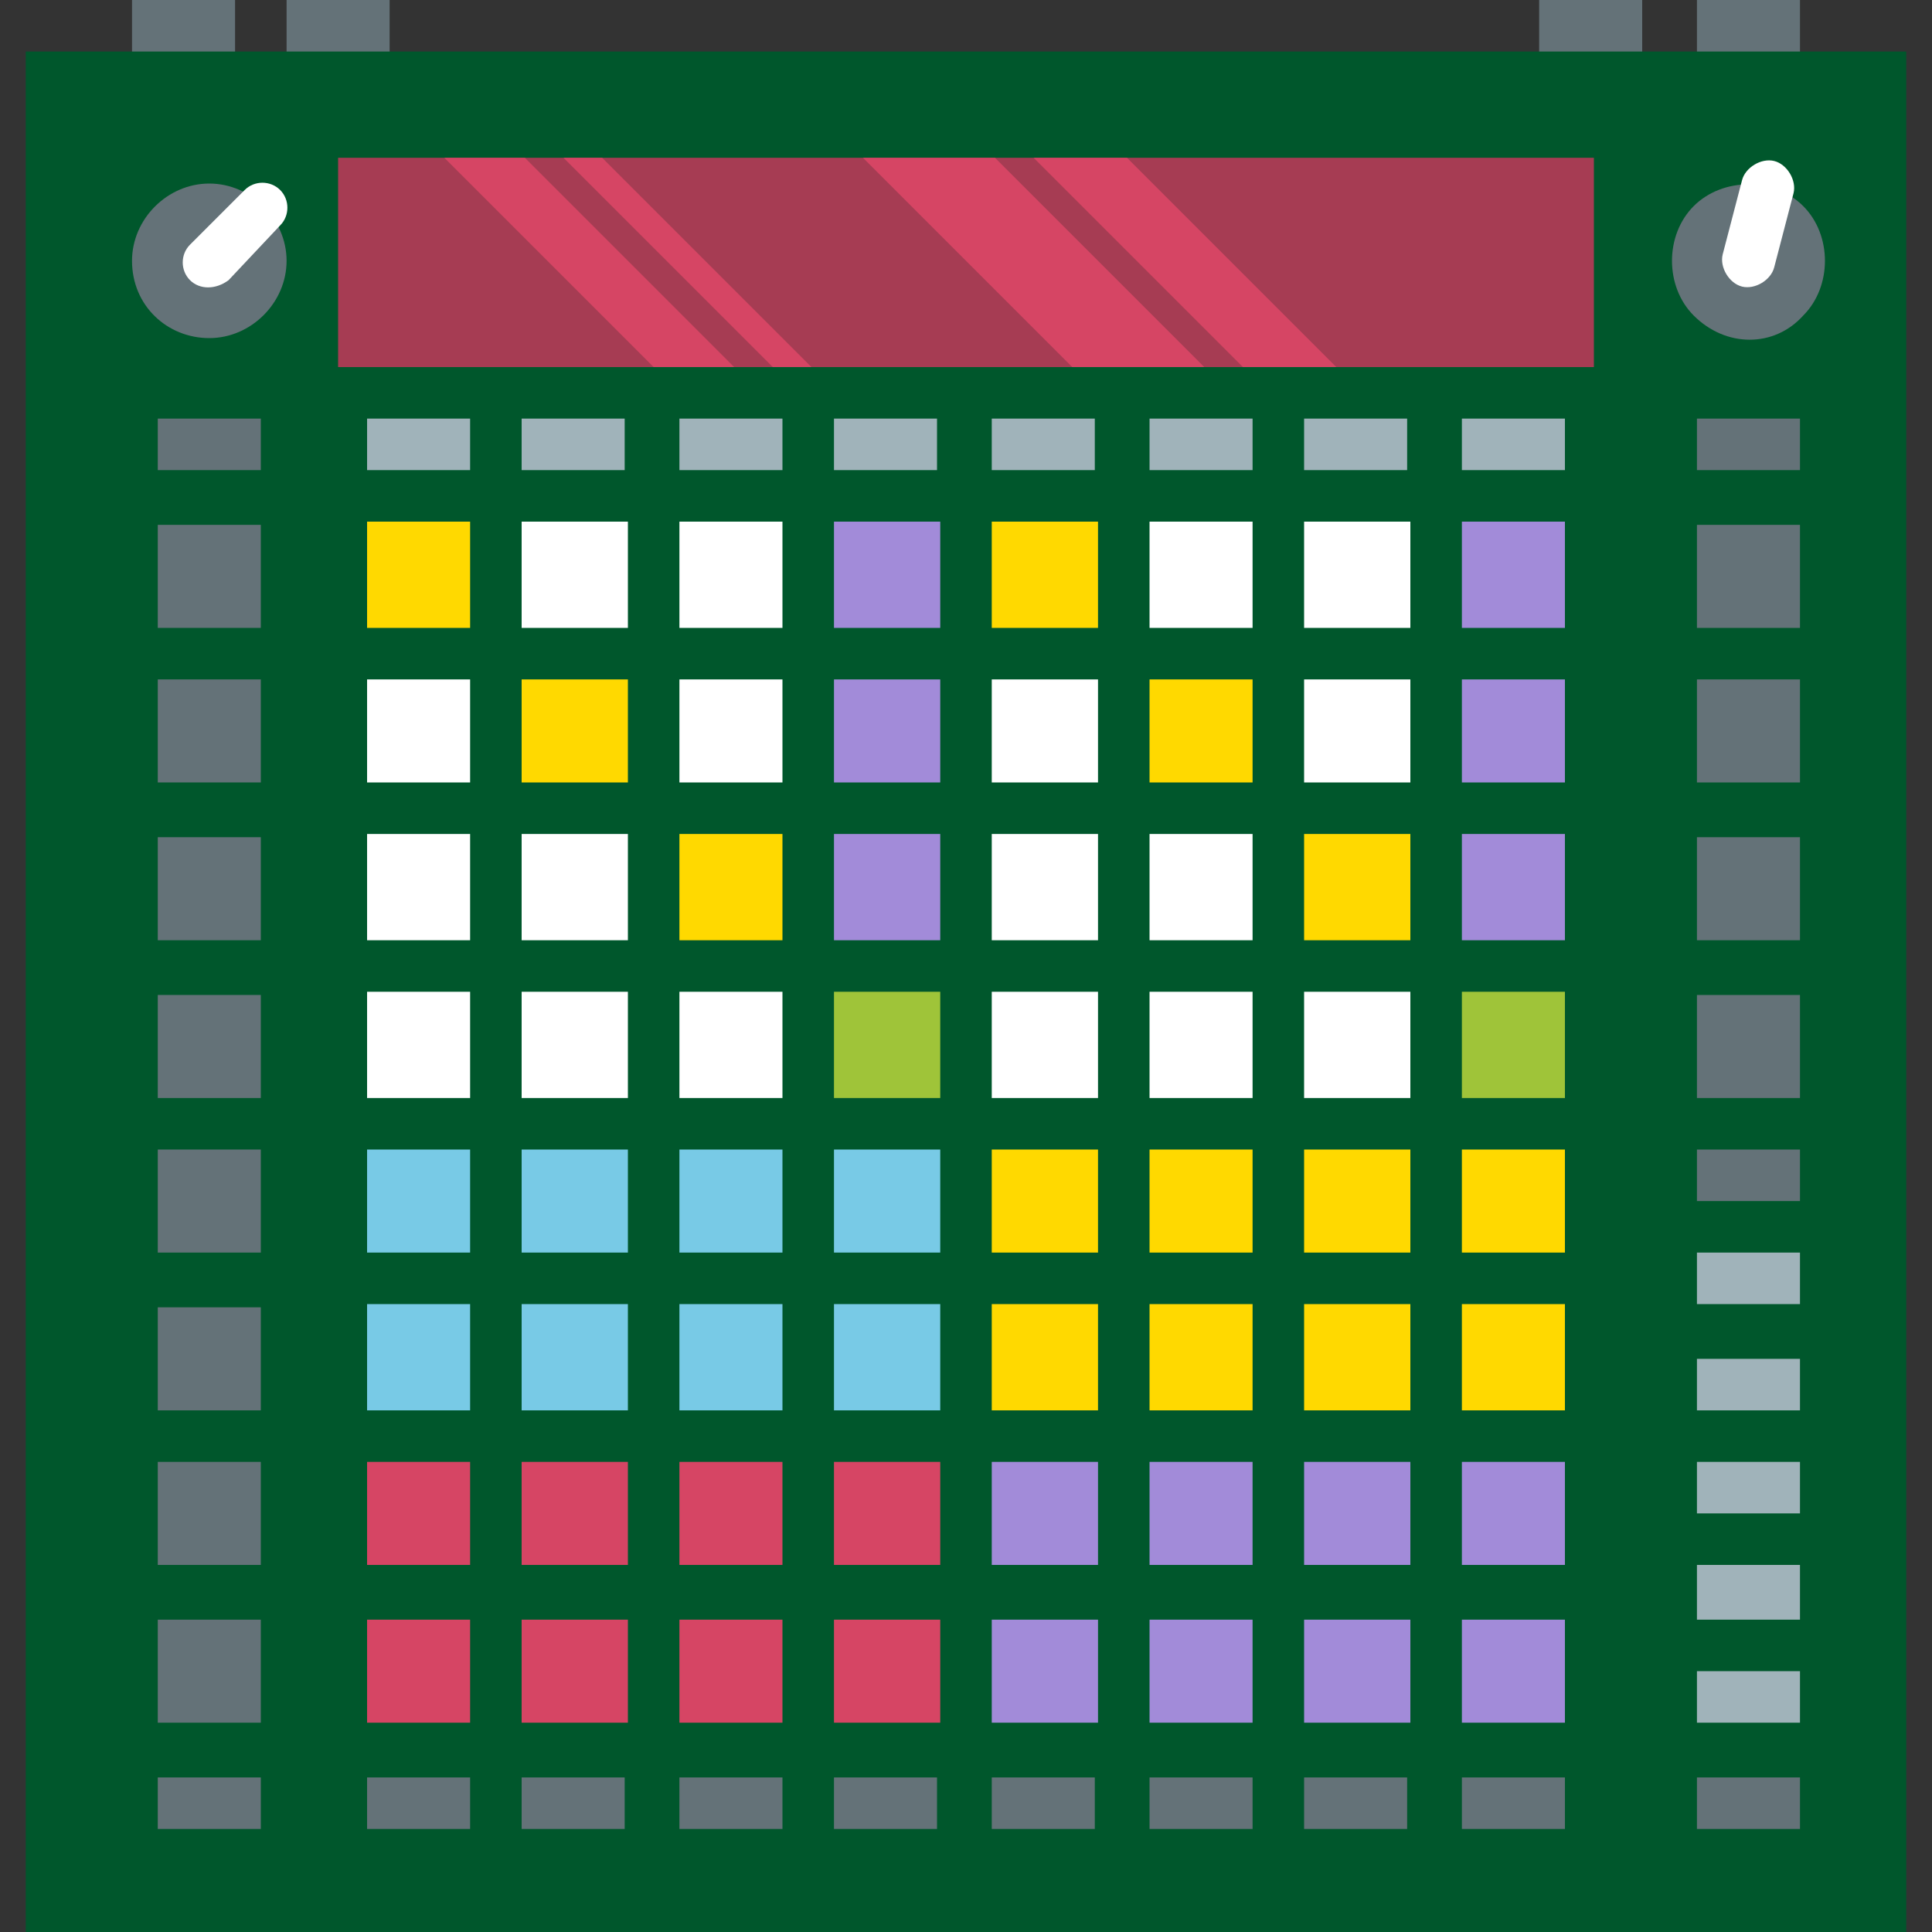 <svg enable-background="new 0 0 60 60" height="60" viewBox="0 0 60 60" width="60" xmlns="http://www.w3.org/2000/svg"><rect x="0" y="0" width="60" height="60" fill="#333333" stroke="none"/><path d="m4.1 0h3.2v3.2h-3.2zm48.6 0h3.2v3.2h-3.2zm-4.9 0h3.2v3.2h-3.2zm-38.9 0h3.2v3.2h-3.2z" fill="#647278"/><path d="m59.2 1.6v58.4h-58.4v-58.4z" fill="#00572c"/><path d="m11.4 16.2h3.2v3.3h-3.2z" fill="#ffd900"/><path d="m16.2 16.2h3.3v3.3h-3.3z" fill="#fff"/><path d="m21.1 16.2h3.2v3.3h-3.2z" fill="#fff"/><path d="m25.9 16.2h3.3v3.3h-3.3z" fill="#a28bd9"/><path d="m30.8 16.2h3.3v3.3h-3.3z" fill="#ffd900"/><path d="m35.7 16.2h3.2v3.3h-3.2z" fill="#fff"/><path d="m40.5 16.2h3.3v3.3h-3.3z" fill="#fff"/><path d="m45.4 16.2h3.2v3.3h-3.2z" fill="#a28bd9"/><path d="m11.4 21.1h3.2v3.2h-3.2z" fill="#fff"/><path d="m16.2 21.1h3.3v3.2h-3.3z" fill="#ffd900"/><path d="m21.1 21.1h3.2v3.2h-3.2z" fill="#fff"/><path d="m25.9 21.1h3.3v3.2h-3.3z" fill="#a28bd9"/><path d="m30.8 21.1h3.3v3.2h-3.3z" fill="#fff"/><path d="m35.7 21.1h3.2v3.2h-3.2z" fill="#ffd900"/><path d="m40.5 21.1h3.3v3.2h-3.3z" fill="#fff"/><path d="m45.4 21.1h3.2v3.2h-3.2z" fill="#a28bd9"/><path d="m11.4 25.9h3.2v3.3h-3.2z" fill="#fff"/><path d="m16.2 25.9h3.3v3.3h-3.3z" fill="#fff"/><path d="m21.1 25.9h3.2v3.3h-3.2z" fill="#ffd900"/><path d="m25.9 25.9h3.3v3.3h-3.3z" fill="#a28bd9"/><path d="m30.8 25.9h3.3v3.3h-3.3z" fill="#fff"/><path d="m35.7 25.9h3.2v3.3h-3.2z" fill="#fff"/><path d="m40.5 25.9h3.3v3.3h-3.3z" fill="#ffd900"/><path d="m45.4 25.9h3.2v3.3h-3.2z" fill="#a28bd9"/><path d="m11.4 30.8h3.2v3.3h-3.2z" fill="#fff"/><path d="m16.2 30.8h3.3v3.3h-3.3z" fill="#fff"/><path d="m21.1 30.8h3.2v3.3h-3.2z" fill="#fff"/><path d="m25.9 30.8h3.3v3.3h-3.3z" fill="#9fc439"/><path d="m30.8 30.8h3.3v3.3h-3.3z" fill="#fff"/><path d="m35.7 30.8h3.2v3.3h-3.2z" fill="#fff"/><path d="m40.5 30.8h3.3v3.3h-3.3z" fill="#fff"/><path d="m45.4 30.8h3.2v3.3h-3.2z" fill="#9fc439"/><path d="m11.4 35.7h3.2v3.2h-3.2z" fill="#78cae6"/><path d="m16.2 35.7h3.3v3.2h-3.3z" fill="#78cae6"/><path d="m21.1 35.7h3.2v3.2h-3.2z" fill="#78cae6"/><path d="m25.9 35.7h3.3v3.2h-3.3z" fill="#78cae6"/><path d="m30.8 35.7h3.3v3.2h-3.3z" fill="#ffd900"/><path d="m35.7 35.7h3.2v3.2h-3.2z" fill="#ffd900"/><path d="m40.5 35.7h3.3v3.2h-3.3z" fill="#ffd900"/><path d="m45.4 35.7h3.2v3.2h-3.2z" fill="#ffd900"/><path d="m11.4 40.5h3.2v3.3h-3.2z" fill="#78cae6"/><path d="m16.2 40.5h3.3v3.3h-3.3z" fill="#78cae6"/><path d="m21.1 40.5h3.2v3.3h-3.2z" fill="#78cae6"/><path d="m25.9 40.5h3.3v3.3h-3.3z" fill="#78cae6"/><path d="m30.8 40.5h3.3v3.3h-3.3z" fill="#ffd900"/><path d="m35.7 40.5h3.2v3.3h-3.2z" fill="#ffd900"/><path d="m40.5 40.5h3.3v3.3h-3.3z" fill="#ffd900"/><path d="m45.4 40.5h3.2v3.3h-3.2z" fill="#ffd900"/><path d="m11.4 45.4h3.2v3.2h-3.2z" fill="#d64564"/><path d="m16.2 45.4h3.3v3.2h-3.3z" fill="#d64564"/><path d="m21.1 45.4h3.2v3.2h-3.2z" fill="#d64564"/><path d="m25.9 45.4h3.3v3.2h-3.3z" fill="#d64564"/><path d="m30.8 45.4h3.3v3.2h-3.3z" fill="#a28bd9"/><path d="m35.7 45.4h3.2v3.2h-3.2z" fill="#a28bd9"/><path d="m40.5 45.4h3.3v3.2h-3.3z" fill="#a28bd9"/><path d="m45.4 45.4h3.2v3.2h-3.2z" fill="#a28bd9"/><path d="m11.4 50.3h3.2v3.2h-3.2z" fill="#d64564"/><path d="m16.2 50.3h3.3v3.2h-3.3z" fill="#d64564"/><path d="m21.1 50.3h3.2v3.2h-3.2z" fill="#d64564"/><path d="m25.9 50.3h3.3v3.2h-3.3z" fill="#d64564"/><path d="m30.8 50.3h3.3v3.2h-3.3z" fill="#a28bd9"/><path d="m35.7 50.3h3.2v3.2h-3.2z" fill="#a28bd9"/><path d="m40.5 50.3h3.3v3.2h-3.3z" fill="#a28bd9"/><path d="m45.4 50.3h3.2v3.2h-3.2z" fill="#a28bd9"/><path d="m11.4 56.8h3.2v-1.6h-3.2zm34 0h3.2v-1.6h-3.2zm-4.9 0h3.2v-1.6h-3.2zm-4.8 0h3.2v-1.6h-3.2zm-4.9 0h3.2v-1.6h-3.2zm-4.9 0h3.2v-1.6h-3.2zm-4.8 0h3.2v-1.6h-3.2zm-4.9 0h3.2v-1.6h-3.2z" fill="#647278"/><path d="m10.5 4.9h39v6.5h-39z" fill="#a63c53"/><path d="m11.4 14.6h3.2v-1.6h-3.2zm34 0h3.2v-1.6h-3.2zm-4.9 0h3.2v-1.6h-3.2zm-4.8 0h3.2v-1.6h-3.2zm-4.9 0h3.2v-1.6h-3.2zm-4.9 0h3.2v-1.6h-3.2zm-4.8 0h3.2v-1.6h-3.2zm-4.9 0h3.2v-1.6h-3.2z" fill="#a0b3ba"/><path d="m13.8 4.9h2.5l6.5 6.5h-2.5zm13 0h4.1l6.5 6.5h-4.1zm5.3 0h2.9l6.5 6.5h-2.9zm-14.6 0h1.2l6.5 6.5h-1.2z" fill="#d64564"/><path d="m4.1 8.1c0-1.3 1.1-2.4 2.4-2.4s2.4 1.1 2.4 2.4-1.1 2.4-2.4 2.4-2.4-1-2.4-2.4z" fill="#647278"/><path d="m7.1 8.7c-.4.3-.9.3-1.2 0s-.3-.8 0-1.1l1.7-1.7c.3-.3.8-.3 1.1 0s.3.8 0 1.1z" fill="#fff"/><path d="m52.6 9.8c-.9-.9-.9-2.5 0-3.4s2.5-.9 3.4 0 .9 2.5 0 3.4c-.9 1-2.4 1-3.4 0z" fill="#647278"/><path d="m55.1 8.3c-.1.4-.6.7-1 .6s-.7-.6-.6-1l.6-2.3c.1-.4.6-.7 1-.6s.7.6.6 1z" fill="#fff"/><path d="m4.9 14.6h3.2v-1.6h-3.2zm0 42.2h3.2v-1.6h-3.2zm0-3.3h3.2v-3.2h-3.2zm0-4.9h3.2v-3.2h-3.2zm0-4.8h3.2v-3.2h-3.2zm0-4.9h3.2v-3.2h-3.2zm0-4.8h3.2v-3.2h-3.2zm0-4.9h3.2v-3.2h-3.2zm0-4.9h3.2v-3.2h-3.2zm0-4.8h3.2v-3.2h-3.2z" fill="#647278"/><path d="m52.7 14.6h3.2v-1.6h-3.2zm0 42.2h3.2v-1.6h-3.2zm0-22.7h3.2v-3.2h-3.2zm0-4.9h3.2v-3.2h-3.2zm0-4.9h3.2v-3.2h-3.2zm0-4.8h3.2v-3.2h-3.2z" fill="#647278"/><g fill="#a0b3ba"><path d="m52.7 53.5h3.2v-1.6h-3.2z"/><path d="m52.7 50.3h3.2v-1.7h-3.2z"/><path d="m52.7 47h3.2v-1.6h-3.2z"/><path d="m52.7 43.8h3.2v-1.6h-3.2z"/><path d="m52.7 40.5h3.2v-1.6h-3.2z"/></g><path d="m52.7 37.3h3.2v-1.6h-3.2z" fill="#647278"/></svg>
